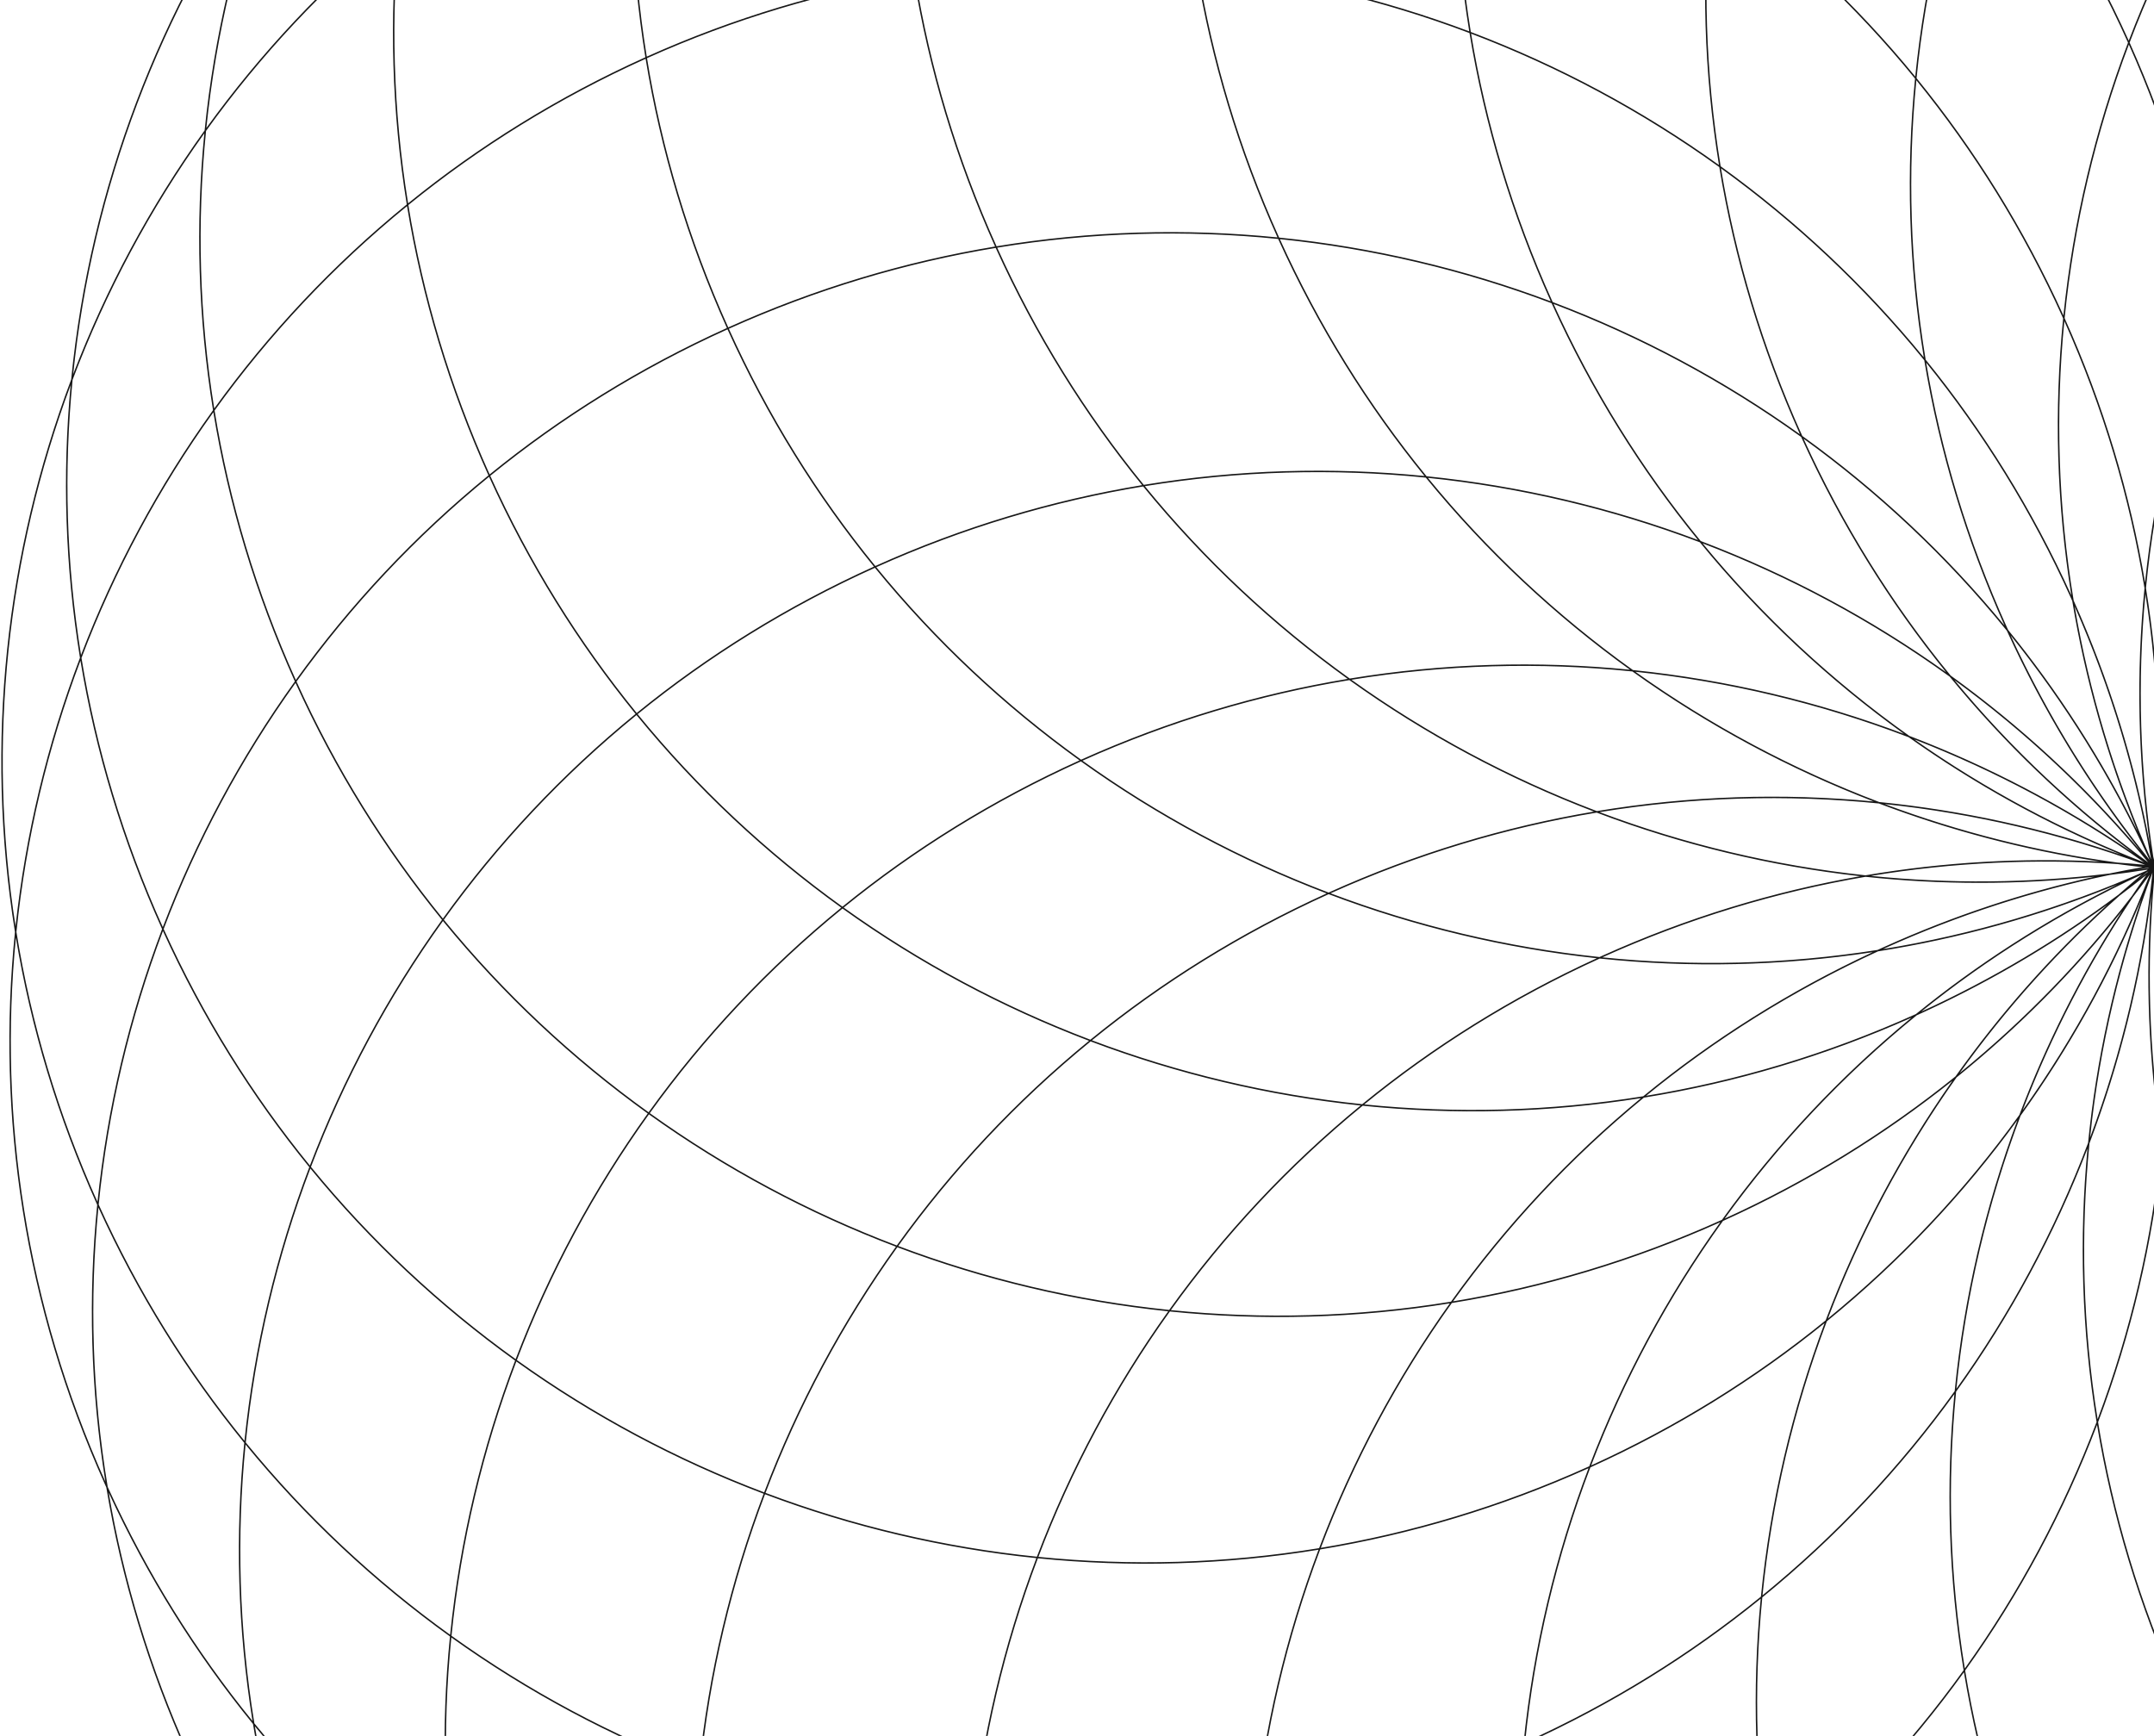 <svg width="1340" height="1080" viewBox="0 0 1340 1080" fill="none" xmlns="http://www.w3.org/2000/svg">
<path fill-rule="evenodd" clip-rule="evenodd" d="M643.634 -593.562C687.059 -628.501 735.583 -658.554 788.755 -682.531C841.927 -706.508 896.575 -722.978 951.51 -732.393C898.457 -708.091 850.072 -677.727 806.809 -642.494C751.761 -633.395 696.971 -617.235 643.634 -593.562ZM788.378 -683.366C842.721 -707.871 898.604 -724.546 954.759 -733.871L955.199 -734.07C1066.46 -784.238 1184.17 -801.589 1297.46 -790.235C1415.02 -809.722 1533.76 -797 1642.08 -756.465C1760.31 -744.79 1873.76 -701.858 1970.09 -632.341C2078.03 -591.425 2175.47 -522.843 2250.88 -430.965C2343.85 -364.394 2421.03 -273.154 2471.42 -161.413C2471.69 -160.817 2471.96 -160.221 2472.22 -159.625C2508.14 -115.459 2538.98 -65.965 2563.49 -11.621C2587.99 42.718 2604.66 98.598 2613.99 154.751L2614.19 155.206C2664.37 266.47 2681.72 384.189 2670.36 497.492C2690.11 616.71 2676.75 737.152 2634.84 846.697C2622.6 963.495 2579.84 1075.49 2511.1 1170.75C2469.76 1278.77 2400.67 1376.18 2308.23 1451.38C2242.66 1542.5 2153.34 1618.37 2044.21 1668.56C1998.93 1706.04 1947.92 1738.15 1891.74 1763.49C1835.56 1788.82 1777.73 1805.79 1719.65 1814.91C1609.79 1863.47 1493.8 1880.19 1382.1 1869C1264.54 1888.5 1145.79 1875.78 1037.46 1835.25C920.559 1823.71 808.319 1781.61 712.68 1713.46C602.832 1672.35 503.711 1602.63 427.44 1508.89C335.005 1442.39 258.266 1351.46 208.094 1240.19L207.889 1239.74C171.978 1195.57 141.137 1146.08 116.633 1091.74C92.128 1037.4 75.453 981.515 66.129 925.359C65.859 924.764 65.589 924.169 65.32 923.573C14.934 811.834 -2.349 693.584 9.305 579.837C-9.63 462.49 3.484 344.049 44.276 236.067C55.955 117.845 98.888 4.395 168.406 -91.939C209.738 -199.955 278.819 -297.375 371.251 -372.578C437.747 -465.006 528.68 -541.739 639.936 -591.907L640.375 -592.105C684.541 -628.019 734.035 -658.862 788.378 -683.366ZM1385.56 1868.42C1495 1878.82 1608.46 1862.4 1716.13 1815.46C1659.41 1824.06 1602.48 1825.2 1546.65 1819.36C1494 1842.9 1439.92 1859.11 1385.56 1868.42ZM1722.91 1813.46C1779.76 1804.23 1836.35 1787.46 1891.36 1762.65C1946.38 1737.84 1996.41 1706.53 2040.97 1670.04C2040.51 1670.25 2040.04 1670.46 2039.57 1670.67C1985.07 1695.25 1929.02 1711.95 1872.7 1721.26C1828.44 1757.31 1778.81 1788.26 1724.31 1812.83C1723.84 1813.04 1723.37 1813.26 1722.91 1813.46ZM1870.88 1721.56C1826.99 1757.12 1777.85 1787.68 1723.93 1812C1722.42 1812.68 1720.91 1813.36 1719.39 1814.03C1662.16 1823.01 1604.68 1824.37 1548.32 1818.61L1548.62 1818.48C1603.16 1793.88 1652.82 1762.9 1697.11 1726.82C1754.37 1732.57 1812.76 1731 1870.88 1721.56ZM1874.13 1720.09C1929.84 1710.74 1985.28 1694.15 2039.2 1669.84C2040.71 1669.15 2042.22 1668.47 2043.72 1667.78C2088.35 1630.83 2127.41 1588.65 2160.42 1542.6L2160.12 1542.73C2105.57 1567.33 2049.48 1584.03 1993.11 1593.34C1959.52 1640.06 1919.68 1682.78 1874.13 1720.09ZM1991.83 1593.55C1958.09 1640.34 1918.07 1683.1 1872.31 1720.39C1814.06 1730 1755.52 1731.69 1698.11 1726C1743.84 1688.59 1783.81 1645.74 1817.51 1598.86C1874.95 1604.65 1933.53 1603.06 1991.83 1593.55ZM1993.87 1592.28C2049.85 1582.96 2105.56 1566.33 2159.74 1541.9C2160.32 1541.63 2160.9 1541.37 2161.48 1541.11C2194.97 1494.11 2222.15 1443.1 2242.5 1389.49C2188 1414.01 2131.95 1430.67 2075.64 1439.93C2055.1 1493.82 2027.66 1545.09 1993.87 1592.28ZM2074.59 1440.1C2054 1494.02 2026.48 1545.3 1992.59 1592.5C1934.25 1602.09 1875.62 1603.75 1818.12 1598C1851.99 1550.72 1879.47 1499.36 1900.02 1445.36C1957.54 1451.19 2016.21 1449.61 2074.59 1440.1ZM2076.01 1438.94C2132.24 1429.64 2188.2 1412.97 2242.62 1388.43L2242.96 1388.28C2263.42 1334.07 2276.9 1277.22 2282.84 1219.2C2228.42 1243.64 2172.46 1260.23 2116.23 1269.46C2110.21 1327.63 2096.62 1384.61 2076.01 1438.94ZM2115.3 1269.62C2109.25 1327.8 2095.62 1384.79 2074.97 1439.11C2016.57 1448.67 1957.9 1450.28 1900.36 1444.47C1920.97 1390.09 1934.56 1333.05 1940.57 1274.82C1998.14 1280.68 2056.86 1279.12 2115.3 1269.62ZM2116.33 1268.52C2172.56 1259.27 2228.52 1242.64 2282.95 1218.15C2288.75 1160.56 2287.12 1101.82 2277.53 1043.37C2223.19 1067.8 2167.32 1084.41 2111.18 1093.67C2120.68 1152.15 2122.22 1210.91 2116.33 1268.52ZM2110.28 1093.82C2119.78 1152.31 2121.3 1211.07 2115.39 1268.67C2056.95 1278.2 1998.23 1279.77 1940.66 1273.91C1946.52 1216.34 1944.97 1157.62 1935.46 1099.18C1993.07 1104.99 2051.81 1103.39 2110.28 1093.82ZM2111.03 1092.77C2167.17 1083.5 2223.04 1066.89 2277.37 1042.43C2268.09 986.406 2251.49 930.649 2227.08 876.424C2172.86 900.83 2117.11 917.445 2061.09 926.745C2085.37 980.987 2101.85 1036.75 2111.03 1092.77ZM2060.16 926.899C2084.45 981.137 2100.95 1036.9 2110.13 1092.92C2051.66 1102.48 1992.91 1104.08 1935.31 1098.24C1926.13 1042.29 1909.65 986.596 1885.41 932.418C1942.99 938.174 2001.72 936.515 2060.16 926.899ZM2060.7 925.88C2116.73 916.6 2172.48 899.996 2226.7 875.589C2202 820.912 2170.88 771.155 2134.62 726.811C2080.52 751.12 2024.91 767.677 1969.02 776.954C2004.94 821.125 2035.79 870.626 2060.3 924.977C2060.43 925.278 2060.57 925.579 2060.7 925.88ZM1967.98 777.126C2003.99 821.34 2034.91 870.91 2059.46 925.354C2059.56 925.58 2059.67 925.807 2059.77 926.034C2001.31 935.63 1942.57 937.256 1884.98 931.453L1884.6 930.621C1860.1 876.281 1829.26 826.79 1793.35 782.626C1850.89 788.379 1909.58 786.725 1967.98 777.126ZM1968.35 776.135C2024.26 766.9 2079.9 750.372 2134.02 726.076C2096.79 680.679 2054.18 640.972 2007.58 607.482C1953.73 631.709 1898.38 648.254 1842.75 657.582C1889.05 691.121 1931.38 730.813 1968.35 776.135ZM1841.48 657.794C1887.86 691.299 1930.27 730.977 1967.31 776.307C1908.85 785.867 1850.12 787.458 1792.53 781.623C1755.72 736.529 1713.61 697.014 1667.56 663.59C1724.89 669.185 1783.33 667.43 1841.48 657.794ZM1841.71 656.827C1897.39 647.567 1952.81 631.069 2006.71 606.864C1958.74 572.5 1906.55 544.716 1851.67 524.086C1798.18 548.104 1743.2 564.544 1687.96 573.863C1742.39 594.66 1794.14 622.502 1841.71 656.827ZM1686.17 574.163C1740.78 594.883 1792.7 622.698 1840.43 657.038C1782.13 666.617 1723.54 668.266 1666.09 662.523C1618.98 628.527 1567.79 600.888 1513.94 580.151C1570.72 585.537 1628.59 583.714 1686.17 574.163ZM1686.26 573.218C1741.66 564.007 1796.8 547.631 1850.45 523.629C1796.47 503.458 1739.9 490.202 1682.19 484.405C1629.95 507.904 1576.29 524.172 1522.33 533.634C1578.57 539.921 1633.66 553.284 1686.26 573.218ZM1519.06 534.198C1575.8 540.268 1631.39 553.547 1684.45 573.516C1626.35 583.012 1567.96 584.634 1510.71 578.915C1466.36 562.096 1420.24 549.949 1373.15 542.777C1421.46 545.243 1470.37 542.488 1519.06 534.198ZM1519.04 533.273C1573.47 523.995 1627.63 507.791 1680.36 484.223C1623.06 478.627 1564.64 480.382 1506.52 490.023C1463.89 509.198 1420.33 523.559 1376.43 533.337C1424.23 528.176 1472.03 528.253 1519.04 533.273ZM1367.22 535.32C1416.94 529.242 1466.71 528.86 1515.65 533.842C1464.44 542.297 1413.01 544.634 1362.31 541.217C1357.08 540.507 1351.84 539.859 1346.59 539.272C1353.47 538.066 1360.35 536.749 1367.22 535.32ZM1367.07 534.414C1412.9 524.881 1458.41 510.375 1502.91 490.632C1450.69 499.589 1398.73 514.923 1348.05 537.02C1354.39 536.058 1360.73 535.19 1367.07 534.414ZM1344.79 538.45C1347.27 538.06 1349.76 537.684 1352.25 537.323C1349.51 537.828 1346.77 538.315 1344.03 538.785C1344.28 538.673 1344.54 538.562 1344.79 538.45ZM1344.39 537.584C1344.06 537.637 1343.72 537.69 1343.39 537.743C1349.55 532.66 1355.61 527.478 1361.56 522.2C1400.11 493.369 1442.38 468.272 1488.08 447.663C1488.54 447.454 1489.01 447.246 1489.47 447.038C1446.13 482.528 1397.62 513.115 1344.39 537.584ZM1332.88 539.5C1326.01 540.704 1319.14 542.019 1312.29 543.445C1262.58 549.52 1212.83 549.904 1163.91 544.928C1215.11 536.478 1266.52 534.144 1317.2 537.561C1322.42 538.268 1327.64 538.915 1332.88 539.5ZM1327.26 541.442C1330.23 540.894 1333.2 540.367 1336.17 539.86C1336.45 539.89 1336.74 539.92 1337.02 539.95C1333.76 540.472 1330.51 540.969 1327.26 541.442ZM1303.08 545.427C1255.3 550.586 1207.52 550.511 1160.52 545.496C1105.37 554.892 1050.5 571.398 997.122 595.469L996.823 595.604C1053.23 601.365 1110.75 599.999 1168.03 590.997C1169.5 590.323 1170.97 589.654 1172.44 588.99C1215.24 569.69 1258.99 555.247 1303.08 545.427ZM1171.43 590.454C1171.89 590.244 1172.35 590.035 1172.82 589.825C1218.52 569.217 1265.31 554.153 1312.44 544.35C1320.34 543.384 1328.23 542.275 1336.12 541.022L1335.91 541.194L1335.34 541.667C1281.76 565.362 1226.71 581.472 1171.43 590.454ZM1165.01 592.391C1108.17 601.045 1051.12 602.201 995.167 596.354C941.419 620.794 892.446 651.454 848.718 687.097C905.897 692.907 964.211 691.395 1022.26 682.031C1064.96 647.006 1112.69 616.74 1165.01 592.391ZM1024.06 681.737C1067.19 646.541 1115.41 616.194 1168.3 591.883C1218.43 583.995 1268.37 570.265 1317.23 550.353C1271.71 572.922 1229.82 600.04 1191.87 630.903L1191.43 631.101C1136.77 655.749 1080.55 672.464 1024.06 681.737ZM1020.86 683.184C962.933 692.389 904.756 693.791 847.715 687.916C802.007 725.321 762.054 768.18 728.392 815.072C785.816 820.888 844.383 819.32 902.671 809.829C936.034 763.183 975.604 720.505 1020.86 683.184ZM903.949 809.62C937.452 762.913 977.195 720.205 1022.65 682.896C1078.82 673.813 1134.74 657.384 1189.14 633.13C1144.05 670.196 1104.58 712.574 1071.24 758.896L1070.89 759.055C1016.37 783.64 960.292 800.334 903.949 809.62ZM901.922 810.879C843.672 820.282 785.153 821.788 727.777 815.931C693.945 863.218 666.502 914.59 645.996 968.594C703.54 974.381 762.226 972.752 820.627 963.168C841.021 909.32 868.3 858.079 901.922 810.879ZM821.673 962.995C842.125 909.121 869.481 857.866 903.195 810.673C959.544 801.465 1015.63 784.862 1070.18 760.38C1036.51 807.435 1009.15 858.53 988.66 912.237L988.017 912.528C933.687 937.027 877.816 953.689 821.673 962.995ZM820.253 964.158C761.862 973.693 703.189 975.288 645.66 969.481C624.946 1024.26 611.368 1081.74 605.496 1140.41C663.076 1146.22 721.801 1144.61 780.242 1135.04C786.079 1076.4 799.606 1018.93 820.253 964.158ZM781.179 1134.88C787.039 1076.23 800.603 1018.76 821.298 963.986C877.627 954.696 933.686 938.012 988.198 913.452C967.419 968.222 953.765 1025.69 947.807 1084.36L947.781 1084.37C893.368 1108.91 837.409 1125.58 781.179 1134.88ZM780.149 1135.98C721.708 1145.54 662.984 1147.14 605.406 1141.32C599.762 1198.5 601.44 1256.8 610.968 1314.81C668.565 1320.59 727.305 1318.93 785.756 1309.31C776.237 1251.35 774.544 1193.11 780.149 1135.98ZM786.661 1309.16C777.142 1251.2 775.459 1192.95 781.085 1135.83C837.316 1126.55 893.279 1109.91 947.701 1085.41C941.995 1142.5 943.577 1200.71 952.974 1258.65L952.801 1258.72C898.537 1283.19 842.735 1299.85 786.661 1309.16ZM785.906 1310.21C727.457 1319.84 668.72 1321.5 611.123 1315.75C620.428 1371.9 637.091 1427.78 661.594 1482.11L661.97 1482.95C719.565 1488.75 778.305 1487.12 836.759 1477.53C836.657 1477.3 836.554 1477.07 836.452 1476.85C811.91 1422.42 795.222 1366.45 785.906 1310.21ZM837.696 1477.37C837.56 1477.07 837.424 1476.77 837.288 1476.47C812.78 1422.12 796.114 1366.23 786.81 1310.06C842.944 1300.74 898.804 1284.07 953.126 1259.58C962.377 1316.11 979.071 1372.37 1003.7 1427.08C949.473 1451.49 893.72 1468.09 837.696 1477.37ZM837.151 1478.39C778.716 1488.01 719.992 1489.67 662.408 1483.91C687.033 1538.1 717.982 1587.45 753.985 1631.45C811.522 1637.2 870.197 1635.54 928.584 1625.92C892.639 1581.9 861.741 1532.57 837.151 1478.39ZM929.627 1625.74C893.639 1581.74 862.704 1532.42 838.088 1478.24C894.107 1468.94 949.854 1452.32 1004.07 1427.92C1028.55 1482.11 1059.34 1531.47 1095.17 1575.53C1041.09 1599.87 985.495 1616.45 929.627 1625.74ZM929.253 1626.74C870.924 1636.39 812.302 1638.12 754.807 1632.46C792.492 1678.33 835.68 1718.39 882.93 1752.08C940.289 1757.73 998.771 1756 1056.96 1746.38C1009.86 1712.65 966.817 1672.59 929.253 1626.74ZM1058.24 1746.17C1011.06 1712.47 967.928 1672.42 930.297 1626.56C986.144 1617.23 1041.72 1600.62 1095.76 1576.26C1133.19 1622.15 1176.1 1662.27 1223.07 1696.08C1169.23 1720.31 1113.87 1736.85 1058.24 1746.17ZM1058.02 1747.13C999.985 1756.81 941.657 1758.64 884.431 1753.15C931.925 1786.82 983.492 1814.07 1037.67 1834.35C1094.79 1839.98 1153.03 1838.3 1210.98 1828.79C1156.88 1808.34 1105.41 1780.93 1058.02 1747.13ZM1212.79 1828.49C1158.5 1808.11 1106.85 1780.74 1059.3 1746.92C1114.86 1737.54 1170.13 1720.96 1223.9 1696.71L1223.93 1696.7C1271.28 1730.67 1322.73 1758.23 1376.83 1778.84C1323.23 1802.85 1268.14 1819.25 1212.79 1828.49ZM1214.5 1829.13C1269.69 1819.78 1324.61 1803.32 1378.04 1779.3C1431.53 1799.56 1487.59 1813.03 1544.83 1819.17C1491.63 1842.81 1436.98 1858.96 1382.07 1868.08C1324.6 1862.31 1268.27 1849.15 1214.5 1829.13ZM1212.7 1829.44C1265.94 1849.4 1321.7 1862.65 1378.61 1868.65C1263.47 1887.14 1147.29 1874.74 1041.02 1835.6C1097.63 1840.88 1155.31 1839 1212.7 1829.44ZM808.631 -642.792C852.371 -678.239 901.324 -708.713 955.027 -732.986C1013.15 -742.627 1071.57 -744.382 1128.88 -738.785C1075.13 -714.34 1026.16 -683.684 982.418 -648.05C925.151 -653.809 866.754 -652.233 808.631 -642.792ZM640.862 -591.319C694.607 -615.498 749.856 -632.012 805.38 -641.326C759.824 -604.015 719.982 -561.291 686.384 -514.559C630.721 -505.369 575.321 -488.96 521.419 -464.863C555.161 -511.516 595.153 -554.137 640.862 -591.319ZM807.199 -641.629C761.432 -604.328 721.409 -561.569 687.665 -514.77C745.973 -524.279 804.56 -525.872 862.008 -520.084C895.703 -566.971 935.683 -609.826 981.413 -647.229C923.998 -652.923 865.455 -651.235 807.199 -641.629ZM520.349 -463.378C574.339 -487.664 629.847 -504.216 685.627 -513.504C651.832 -466.305 624.396 -415.038 603.863 -361.144C548.014 -351.954 492.428 -335.497 438.352 -311.302C458.969 -365.111 486.483 -416.283 520.349 -463.378ZM686.907 -513.716C653.017 -466.521 625.502 -415.237 604.909 -361.315C663.297 -370.827 721.964 -372.401 779.486 -366.575C800.041 -420.576 827.525 -471.942 861.391 -519.224C803.892 -524.972 745.256 -523.315 686.907 -513.716ZM437.889 -310.09C491.986 -334.381 547.602 -350.91 603.486 -360.152C582.713 -305.372 569.068 -247.89 563.122 -189.217C507.155 -179.963 451.457 -163.41 397.28 -139.084C403.289 -197.792 417.017 -255.3 437.889 -310.09ZM604.531 -360.324C583.71 -305.546 570.028 -248.056 564.059 -189.371C622.502 -198.949 681.23 -200.57 738.814 -194.776C744.753 -253.44 758.389 -310.913 779.149 -365.688C721.612 -371.494 662.93 -369.886 604.531 -360.324ZM397.173 -138.031C451.349 -162.407 507.053 -178.995 563.027 -188.272C557.318 -131.136 558.91 -72.879 568.33 -14.895C512.316 -5.65 456.569 10.906 402.346 35.249C392.969 -22.707 391.42 -80.932 397.173 -138.031ZM563.964 -188.426C558.234 -131.291 559.814 -73.031 569.234 -15.043C627.699 -24.61 686.447 -26.216 744.05 -20.401C734.614 -78.413 733.014 -136.699 738.723 -193.863C681.137 -199.658 622.407 -198.026 563.964 -188.426ZM402.499 36.185C456.717 11.821 512.464 -4.745 568.477 -13.99C577.733 42.494 594.42 98.712 619.027 153.376C563.006 162.676 507.258 179.29 453.038 203.696C428.412 148.986 411.729 92.718 402.499 36.185ZM569.382 -14.138C578.638 42.345 595.335 98.562 619.962 153.221C678.398 143.606 737.122 141.946 794.707 147.702C770.134 93.102 753.461 36.952 744.203 -19.464C686.601 -25.3 627.85 -23.706 569.382 -14.138ZM453.415 204.532C507.638 180.125 563.392 163.52 619.416 154.24C643.895 208.419 674.675 257.772 710.501 301.824C654.489 311.121 598.749 327.731 544.538 352.129C508.691 308.083 477.896 258.724 453.415 204.532ZM620.353 154.086C644.857 208.27 675.674 257.618 711.543 301.652C769.939 292.054 828.622 290.4 886.167 296.152C850.369 252.127 819.609 202.806 795.142 148.667C737.547 142.864 678.807 144.49 620.353 154.086ZM545.137 352.865C599.371 328.48 655.136 311.898 711.168 302.643C748.578 348.494 791.461 388.582 838.394 422.366C782.421 431.663 726.719 448.261 672.543 472.638C625.538 438.858 582.592 398.753 545.137 352.865ZM712.211 302.472C749.688 348.331 792.652 388.406 839.672 422.155C897.972 412.589 956.556 410.941 1014.01 416.673C967.158 382.937 924.344 342.919 886.985 297.156C829.399 291.321 770.664 292.912 712.211 302.472ZM673.404 473.256C727.645 448.901 783.412 432.349 839.446 423.122C886.578 456.912 937.774 484.358 991.595 504.917C935.994 514.293 880.673 530.881 826.862 555.146L826.515 555.302C772.343 534.749 720.818 507.215 673.404 473.256ZM840.728 422.912C888.017 456.717 939.387 484.135 993.386 504.618C1050.96 495.07 1108.82 493.249 1165.6 498.638C1112.54 478.204 1062.04 451.065 1015.5 417.746C957.919 411.862 899.184 413.403 840.728 422.912ZM827.728 555.761C881.811 531.425 937.416 514.85 993.293 505.563C1045.89 525.493 1100.98 538.853 1157.22 545.136C1103.06 554.632 1049.18 570.987 996.745 594.633C996.168 594.894 995.591 595.155 995.014 595.417C937.617 589.398 881.382 576 827.728 555.761ZM995.099 505.265C1048.17 525.231 1103.76 538.506 1160.49 544.571C1209.17 536.288 1258.07 533.535 1306.37 536C1259.29 528.83 1213.18 516.687 1168.84 499.874C1111.58 494.153 1053.2 495.772 995.099 505.265ZM1682.04 483.468C1625.25 477.785 1567.36 479.313 1509.72 488.57C1563.92 463.855 1613.25 432.82 1657.25 396.734C1715.3 387.368 1773.62 385.857 1830.81 391.669C1786.55 427.749 1736.91 458.723 1682.39 483.308L1682.04 483.468ZM1506.69 488.939C1561.35 464.292 1611.1 433.224 1655.44 397.028C1600.52 406.044 1545.84 422.098 1492.61 445.639C1453.51 477.987 1410.16 506.33 1362.89 529.767C1409.94 510.593 1457.99 497.151 1506.25 489.138L1506.69 488.939ZM1831.81 390.85C1774.77 384.973 1716.58 386.375 1658.65 395.581C1703.9 358.264 1743.47 315.59 1776.83 268.951C1835.12 259.457 1893.69 257.888 1951.12 263.705C1917.46 310.593 1877.51 353.448 1831.81 390.85ZM1656.86 395.868C1702.31 358.564 1742.05 315.861 1775.55 269.16C1719.88 278.336 1664.48 294.741 1610.58 318.844C1577.92 364.649 1539.28 406.644 1495.17 443.515C1548.05 420.421 1602.34 404.685 1656.86 395.868ZM1951.74 262.846C1894.36 256.989 1835.83 258.495 1777.58 267.9C1811.2 220.704 1838.48 169.467 1858.87 115.622C1917.28 106.035 1975.97 104.405 2033.52 110.192C2013.01 164.193 1985.57 215.562 1951.74 262.846ZM1776.3 268.107C1810.02 220.916 1837.37 169.665 1857.83 115.794C1801.93 125.061 1746.3 141.621 1692.19 165.947C1671.96 219.463 1644.93 270.407 1611.63 317.374C1665.45 293.454 1720.75 277.187 1776.3 268.107ZM2033.85 109.304C1976.32 103.498 1917.64 105.094 1859.25 114.632C1879.72 60.309 1893.2 3.345 1899.12 -54.79C1957.56 -64.438 2016.3 -66.115 2073.89 -60.364C2067.95 -2.136 2054.42 54.914 2033.85 109.304ZM1858.2 114.803C1878.73 60.483 1892.24 3.512 1898.18 -54.635C1842.21 -45.313 1786.51 -28.677 1732.34 -4.251L1732.31 -4.239C1726.42 53.736 1713.02 110.548 1692.65 164.737C1746.74 140.506 1802.34 124.019 1858.2 114.803ZM2073.98 -61.276C2016.39 -67.027 1957.66 -65.36 1899.21 -55.735C1904.99 -113.334 1903.35 -172.074 1893.75 -230.528C1952.21 -240.153 2010.95 -241.806 2068.55 -236.031C2078.15 -177.589 2079.78 -118.86 2073.98 -61.276ZM1898.28 -55.58C1904.08 -113.178 1902.45 -171.922 1892.85 -230.378C1836.84 -221.077 1781.1 -204.453 1726.9 -180.029C1736.51 -121.596 1738.17 -62.875 1732.42 -5.292C1786.6 -29.675 1842.3 -46.28 1898.28 -55.58ZM2068.39 -236.967C2010.79 -242.722 1952.05 -241.057 1893.61 -231.433C1884.33 -287.446 1867.74 -343.19 1843.36 -397.407C1901.81 -407.003 1960.56 -408.629 2018.15 -402.826C2042.53 -348.649 2059.12 -292.943 2068.39 -236.967ZM1892.7 -231.283C1883.42 -287.296 1866.82 -343.04 1842.42 -397.252C1786.4 -387.973 1730.65 -371.368 1676.42 -346.961C1700.83 -292.739 1717.45 -236.988 1726.74 -180.965C1780.95 -205.367 1836.69 -221.981 1892.7 -231.283ZM2017.72 -403.791C1960.13 -409.547 1901.41 -407.887 1842.97 -398.272C1818.28 -452.973 1787.17 -502.759 1750.94 -547.14C1809.32 -556.757 1868 -558.422 1925.53 -552.674C1961.83 -508.303 1992.99 -458.512 2017.72 -403.791ZM1842.03 -398.117C1817.32 -452.824 1786.18 -502.604 1749.89 -546.967C1693.9 -537.651 1638.18 -521.017 1583.99 -496.588C1620.23 -452.23 1651.35 -402.47 1676.05 -347.797C1730.27 -372.202 1786.01 -388.817 1842.03 -398.117ZM1924.71 -553.677C1867.22 -559.341 1808.59 -557.614 1750.27 -547.958C1713.14 -593.28 1670.65 -632.945 1624.19 -666.43C1682.54 -675.987 1741.18 -677.602 1798.67 -671.816C1845.1 -638.436 1887.58 -598.882 1924.71 -553.677ZM1749.22 -547.785C1712.03 -593.115 1669.46 -632.769 1622.92 -666.22C1566.94 -656.94 1511.23 -640.346 1457.05 -615.961C1503.61 -582.443 1546.19 -542.721 1583.39 -497.322L1583.56 -497.401C1637.67 -521.8 1693.31 -538.437 1749.22 -547.785ZM1797.17 -672.886C1739.81 -678.521 1681.33 -676.799 1623.14 -667.187C1575.31 -701.522 1523.28 -729.32 1468.57 -750.011C1526.52 -759.52 1584.76 -761.195 1641.87 -755.565C1696.84 -734.985 1749.11 -707.233 1797.17 -672.886ZM1621.87 -666.974C1573.87 -701.328 1521.66 -729.098 1466.76 -749.712C1410.94 -740.394 1355.39 -723.799 1301.36 -699.456C1356.16 -678.769 1408.28 -650.953 1456.19 -616.579L1456.21 -616.591C1510.32 -640.99 1565.96 -657.627 1621.87 -666.974ZM1638.53 -756.807C1581.92 -762.093 1524.24 -760.214 1466.86 -750.657C1413.62 -770.624 1357.86 -783.871 1300.95 -789.875C1416.09 -808.359 1532.26 -795.956 1638.53 -756.807ZM1465.05 -750.353C1411.28 -770.375 1354.96 -783.541 1297.49 -789.31C1241.77 -780.063 1186.31 -763.568 1132.37 -739.356C1189.92 -733.437 1246.32 -720.109 1300.14 -699.913L1300.79 -700.204C1354.45 -724.401 1409.61 -740.963 1465.05 -750.353ZM1130.9 -739.7C1184.18 -763.728 1238.95 -780.228 1294 -789.652C1182.81 -800.227 1067.48 -783.121 958.279 -734.446C1015.9 -743.697 1073.78 -745.222 1130.55 -739.541L1130.9 -739.7ZM1695.82 1726.69C1651.77 1762.47 1602.42 1793.21 1548.24 1817.64L1547.61 1817.92C1547.24 1818.09 1546.87 1818.26 1546.5 1818.42C1489.1 1812.4 1432.87 1799.01 1379.22 1778.77C1433.69 1754.16 1483.27 1723.18 1527.5 1687.1C1581.49 1707.39 1638.07 1720.77 1695.82 1726.69ZM1816.45 1598.75C1782.7 1645.65 1742.64 1688.49 1696.82 1725.87C1639.02 1720.02 1582.37 1706.7 1528.32 1686.43C1574.1 1648.97 1614.12 1606.05 1647.83 1559.08C1701.91 1579.43 1758.6 1592.83 1816.45 1598.75ZM1899.08 1445.26C1878.5 1499.27 1850.98 1550.63 1817.07 1597.9C1759.2 1592.02 1702.48 1578.64 1648.39 1558.31C1682.27 1510.97 1709.76 1459.53 1730.3 1405.46C1784.42 1425.86 1841.17 1439.31 1899.08 1445.26ZM1939.66 1274.73C1933.65 1332.96 1920.05 1390 1899.42 1444.38C1841.5 1438.45 1784.75 1425.01 1730.62 1404.61C1751.22 1350.17 1764.78 1293.08 1770.74 1234.81C1824.9 1255.26 1881.69 1268.75 1939.66 1274.73ZM1934.52 1099.08C1944.05 1157.52 1945.61 1216.25 1939.75 1273.82C1881.78 1267.84 1824.99 1254.34 1770.84 1233.86C1776.64 1176.33 1775.05 1117.65 1765.51 1059.26C1819.7 1079.69 1876.53 1093.15 1934.52 1099.08ZM1884.36 932.312C1908.65 986.488 1925.16 1042.18 1934.37 1098.15C1876.36 1092.19 1819.53 1078.69 1765.34 1058.21C1756.12 1002.35 1739.64 946.747 1715.4 892.658C1769.59 913.024 1826.39 926.425 1884.36 932.312ZM1792.06 782.496C1828.17 826.779 1859.17 876.441 1883.77 930.997L1883.92 931.346C1825.91 925.409 1769.08 911.935 1714.87 891.479L1714.72 891.133C1690.16 836.661 1659.22 787.06 1623.2 742.814C1677.35 763.182 1734.12 776.592 1792.06 782.496ZM1665.75 663.411C1711.99 696.808 1754.28 736.341 1791.24 781.491C1733.17 775.493 1676.28 761.943 1622.04 741.398C1585.53 696.8 1543.83 657.676 1498.26 624.524C1552.01 644.507 1608.31 657.648 1665.75 663.411ZM1510.49 579.815C1564.92 600.465 1616.67 628.16 1664.26 662.338C1606.34 656.388 1549.58 642.922 1495.45 622.494C1453.21 592.095 1407.69 566.801 1359.92 547.005C1408.52 563.602 1459.05 574.668 1510.49 579.815ZM1362.22 542.129C1411.84 548.864 1460.45 561.121 1507.13 578.548C1451.57 572.697 1397.11 559.934 1345.03 540.746C1350.75 541.281 1356.48 541.742 1362.22 542.129ZM1334.46 538.028C1328.75 537.495 1323.02 537.035 1317.29 536.648C1267.69 529.915 1219.09 517.662 1172.42 500.241C1227.95 506.092 1282.39 518.85 1334.46 538.028ZM993.374 596.164C936.128 590.027 880.05 576.56 826.546 556.294C772.495 580.74 723.256 611.468 679.304 647.227C733.219 667.563 789.741 680.99 847.429 686.965C891.014 651.34 939.817 620.664 993.374 596.164ZM846.431 687.783C788.8 681.735 732.339 668.259 678.483 647.896C632.631 685.322 592.554 728.23 558.792 775.191C612.839 795.574 669.506 809.015 727.341 814.965C760.94 768.081 800.815 725.216 846.431 687.783ZM726.727 815.823C668.912 809.829 612.267 796.36 558.238 775.962C524.316 823.287 496.798 874.714 476.235 928.783C530.369 949.168 587.127 962.59 645.052 968.498C665.533 914.498 692.941 863.124 726.727 815.823ZM644.716 969.385C586.796 963.456 530.043 950.025 475.91 929.64C455.172 984.397 441.563 1041.85 435.655 1100.5C489.821 1120.93 546.617 1134.38 604.584 1140.32C610.456 1081.65 624.023 1024.17 644.716 969.385ZM604.494 1141.23C546.529 1135.3 489.732 1121.85 435.561 1101.44C429.882 1158.63 431.528 1216.95 441.029 1274.98C495.219 1295.39 552.038 1308.82 610.023 1314.71C600.517 1256.7 598.85 1198.41 604.494 1141.23ZM610.178 1315.65C552.204 1309.78 495.392 1296.38 441.201 1276.03C450.498 1332.26 467.174 1388.21 491.71 1442.63L491.866 1442.97C546.068 1463.43 602.906 1476.9 660.916 1482.84L660.758 1482.49C636.187 1428 619.488 1371.96 610.178 1315.65ZM661.353 1483.81C603.386 1477.92 546.583 1464.52 492.401 1444.15C516.979 1498.3 547.868 1547.61 583.806 1591.6C637.962 1612 694.745 1625.42 752.695 1631.32C716.783 1587.3 685.915 1537.97 661.353 1483.81ZM753.516 1632.33C695.699 1626.52 639.033 1613.23 584.964 1593.02C622.657 1638.9 665.855 1678.96 713.115 1712.64C767.003 1732.8 823.475 1746.07 881.097 1751.9C834.047 1718.18 791.044 1678.14 753.516 1632.33ZM882.597 1752.97C929.573 1786.44 980.553 1813.63 1034.12 1833.99C919.751 1822.11 809.969 1780.93 716.01 1714.7C769.498 1734.4 825.491 1747.33 882.597 1752.97ZM983.71 -647.919C1027.6 -683.575 1076.75 -714.218 1130.7 -738.604C1188.42 -732.807 1244.98 -719.549 1298.96 -699.377C1245.03 -674.867 1195.89 -644.102 1152.03 -608.33C1098.05 -628.621 1041.46 -641.999 983.71 -647.919ZM982.704 -647.1C936.88 -609.725 896.819 -566.875 863.06 -519.977C920.917 -514.056 977.61 -500.648 1031.69 -480.302C1065.41 -527.27 1105.43 -570.197 1151.21 -607.659C1097.16 -627.924 1040.51 -641.254 982.704 -647.1ZM862.443 -519.118C828.531 -471.85 801.01 -420.485 780.431 -366.479C838.347 -360.53 895.096 -347.079 949.221 -326.676C969.764 -380.749 997.252 -432.185 1031.14 -479.53C977.037 -499.861 920.321 -513.241 862.443 -519.118ZM780.093 -365.592C759.312 -310.823 745.666 -253.349 739.726 -194.683C797.693 -188.77 854.493 -175.343 908.669 -154.952C914.577 -213.597 928.176 -271.055 948.896 -325.819C894.769 -346.222 838.015 -359.664 780.093 -365.592ZM739.635 -193.771C733.927 -136.606 735.537 -78.317 744.994 -20.305C802.988 -14.367 859.812 -0.908 914.007 19.521C904.529 -38.511 902.895 -96.819 908.575 -154.008C854.404 -174.419 797.603 -187.858 739.635 -193.771ZM795.747 147.78L795.76 147.808C853.727 153.694 910.53 167.096 964.713 187.461C940.153 132.95 923.469 76.893 914.178 20.565C859.985 0.089 803.153 -13.407 745.148 -19.367C754.427 37.046 771.132 93.191 795.747 147.78ZM796.197 148.774C820.726 202.94 851.566 252.269 887.456 296.283C945.39 302.186 1002.16 315.597 1056.31 335.963C1020.51 291.987 989.736 242.722 965.246 188.641C911.044 168.185 854.206 154.711 796.197 148.774ZM888.277 297.288C925.792 343.112 968.789 383.149 1015.84 416.859C1073.69 422.791 1130.37 436.208 1184.44 456.561C1137.63 422.922 1094.83 383.016 1057.47 337.379C1003.23 316.835 946.343 303.286 888.277 297.288ZM1017.35 417.937C1064.37 451.433 1115.41 478.625 1169.05 498.974C1220.48 504.123 1271 515.187 1319.6 531.781C1273.07 512.5 1228.68 488.002 1187.37 458.652C1132.89 437.825 1075.72 424.065 1017.35 417.937ZM1851.63 523.095C1797.81 502.898 1741.41 489.571 1683.86 483.652C1738.32 458.98 1787.89 427.937 1832.1 391.802C1889.79 397.778 1946.31 411.208 2000.23 431.547C1956.09 467.463 1906.61 498.306 1852.28 522.805L1851.63 523.095ZM2001.05 430.878C1947.19 410.512 1890.73 397.034 1833.1 390.984C1878.71 353.553 1918.58 310.691 1952.17 263.812C2010.01 269.763 2066.68 283.205 2120.73 303.589C2086.97 350.548 2046.9 393.453 2001.05 430.878ZM2121.28 302.819C2067.25 282.419 2010.61 268.948 1952.79 262.954C1986.57 215.655 2013.98 164.284 2034.46 110.288C2092.39 116.195 2149.15 129.618 2203.28 150.003C2182.72 204.07 2155.2 255.495 2121.28 302.819ZM2203.61 149.146C2149.47 128.761 2092.72 115.329 2034.79 109.4C2055.34 55.004 2068.86 -2.045 2074.8 -60.272C2132.77 -54.404 2189.57 -41.01 2243.75 -20.644C2237.79 37.63 2224.22 94.722 2203.61 149.146ZM2243.85 -21.587C2189.66 -41.933 2132.86 -55.316 2074.89 -61.184C2080.69 -118.767 2079.07 -177.493 2069.49 -235.935C2127.48 -230.037 2184.3 -216.609 2238.49 -196.204C2248.05 -137.806 2249.66 -79.124 2243.85 -21.587ZM2238.32 -197.248C2184.12 -217.605 2127.31 -230.997 2069.34 -236.872C2060.08 -292.84 2043.53 -348.541 2019.2 -402.719C2077.21 -396.782 2134.05 -383.309 2188.25 -362.853C2212.54 -308.753 2229.07 -253.134 2238.32 -197.248ZM2187.72 -364.033C2133.54 -384.397 2076.74 -397.799 2018.77 -403.685L2018.76 -403.713C1994.1 -458.396 1963.02 -508.169 1926.82 -552.544C1984.77 -546.641 2041.55 -533.218 2095.7 -512.827C2131.94 -468.474 2163.04 -418.712 2187.72 -364.033ZM2094.55 -514.24C2040.48 -534.454 1983.82 -547.738 1926 -553.548C1889.02 -598.692 1846.73 -638.225 1800.49 -671.629C1858.55 -665.625 1915.43 -652.073 1969.65 -631.527C2015.64 -598.329 2057.72 -559.064 2094.55 -514.24ZM1966.79 -633.583C1912.95 -653.67 1856.55 -666.89 1799 -672.703C1751.46 -706.851 1699.77 -734.538 1645.42 -755.205C1761.12 -743.177 1872.12 -701.17 1966.79 -633.583ZM1526.51 1686.73C1482.31 1722.72 1432.77 1753.62 1378.35 1778.15L1378.01 1778.31C1323.84 1757.76 1272.31 1730.22 1224.9 1696.26C1279.24 1671.65 1328.72 1640.7 1372.86 1604.67C1420.45 1638.67 1472.15 1666.2 1526.51 1686.73ZM1646.94 1558.75C1613.21 1605.71 1573.15 1648.62 1527.33 1686.06C1472.94 1665.57 1421.21 1638.06 1373.6 1604.07C1419.41 1566.57 1459.45 1523.59 1493.18 1476.57C1540.79 1510.61 1592.54 1538.19 1646.94 1558.75ZM1729.44 1405.14C1708.9 1459.21 1681.4 1510.64 1647.5 1557.98C1593.08 1537.44 1541.33 1509.87 1493.71 1475.82C1527.6 1428.42 1555.09 1376.92 1575.62 1322.79C1623.24 1356.9 1675.01 1384.54 1729.44 1405.14ZM1769.85 1234.47C1763.91 1292.75 1750.36 1349.85 1729.76 1404.28C1675.33 1383.68 1623.57 1356.03 1575.95 1321.9C1596.53 1267.42 1610.06 1210.26 1615.97 1151.94C1663.61 1186.12 1715.4 1213.82 1769.85 1234.47ZM1764.52 1058.88C1774.11 1117.29 1775.74 1175.98 1769.95 1233.53C1715.49 1212.85 1663.7 1185.11 1616.08 1150.88C1621.82 1093.39 1620.17 1034.76 1610.59 976.414C1658.24 1010.58 1710.05 1038.25 1764.52 1058.88ZM1714.19 892.202C1738.52 946.31 1755.08 1001.94 1764.35 1057.84C1709.85 1037.15 1658.03 1009.39 1610.38 975.134C1601.11 919.388 1584.6 863.912 1560.38 809.945C1608.01 844.022 1659.77 871.628 1714.19 892.202ZM1621.49 742.168C1657.78 786.53 1688.94 836.311 1713.66 891.02C1659.14 870.323 1607.3 842.554 1559.63 808.279C1534.96 753.695 1503.89 704.011 1467.7 659.713C1515.31 693.859 1567.07 721.531 1621.49 742.168ZM1495.01 623.308C1541.16 656.524 1583.38 695.84 1620.32 740.742C1565.45 719.785 1513.31 691.659 1465.43 656.941C1432.06 616.541 1394.42 580.675 1353.51 549.72C1397.7 579.843 1445.25 604.515 1495.01 623.308ZM1492.09 621.214C1445.78 588.256 1395.59 561.408 1342.86 541.185C1389.16 574.143 1439.36 600.991 1492.09 621.214ZM825.338 555.835C771.239 535.226 719.786 507.661 672.438 473.691L672.411 473.703C618.244 498.129 568.9 528.86 524.857 564.639C572.369 598.683 624.012 626.274 678.312 646.852C722.204 611.085 771.369 580.33 825.338 555.835ZM677.492 647.521C623.222 626.905 571.608 599.293 524.12 565.239C478.197 602.653 438.055 645.563 404.236 692.535C451.808 726.633 503.525 754.26 557.904 774.855C591.642 727.891 631.684 684.972 677.492 647.521ZM557.351 775.626C502.981 755.012 451.272 727.376 403.701 693.279C369.721 740.61 342.153 792.05 321.547 846.139C369.17 880.249 420.942 907.877 475.378 928.459C495.939 874.391 523.447 822.962 557.351 775.626ZM475.052 929.317C420.618 908.734 368.843 881.117 321.21 847.026C300.464 901.714 286.832 959.1 280.883 1017.68C328.515 1051.85 380.306 1079.53 434.768 1100.16C440.696 1041.52 454.315 984.071 475.052 929.317ZM434.673 1101.11C380.216 1080.5 328.423 1052.85 280.777 1018.73C275.063 1075.89 276.667 1134.17 286.117 1192.18C333.763 1226.34 385.566 1254 440.039 1274.61C430.587 1216.58 428.974 1158.28 434.673 1101.11ZM440.21 1275.65C385.765 1255.11 333.977 1227.52 286.326 1193.46C295.581 1249.59 312.187 1305.45 336.624 1359.77C384.288 1394.05 436.13 1421.82 490.654 1442.51C466.129 1388.01 449.476 1331.97 440.21 1275.65ZM491.187 1443.7C436.766 1423.12 385.002 1395.52 337.377 1361.44C361.781 1415.31 392.427 1464.39 428.075 1508.22C475.736 1542.49 527.575 1570.26 582.096 1590.96C546.352 1546.99 515.633 1497.75 491.187 1443.7ZM583.252 1592.37C620.492 1637.92 663.139 1677.77 709.793 1711.39C602.398 1670.57 505.424 1602.31 430.295 1510.93C477.695 1544.66 529.164 1571.99 583.252 1592.37ZM1153.02 -607.956C1196.95 -643.72 1246.16 -674.46 1300.18 -698.922C1355.06 -678.292 1407.25 -650.507 1455.22 -616.143C1401.12 -591.645 1351.84 -560.86 1307.86 -525.041C1259.95 -559.429 1207.83 -587.257 1153.02 -607.956ZM1152.2 -607.286C1106.37 -569.849 1066.32 -526.933 1032.58 -479.967C1087.37 -459.264 1139.48 -431.433 1187.37 -397.046C1221.16 -444.04 1261.25 -486.98 1307.12 -524.441C1259.19 -558.819 1207.04 -586.625 1152.2 -607.286ZM1032.03 -479.196C998.121 -431.861 970.622 -380.427 950.079 -326.352C1004.84 -305.625 1056.91 -277.778 1104.77 -243.381C1125.35 -297.484 1152.9 -348.943 1186.84 -396.301C1138.94 -430.689 1086.83 -458.512 1032.03 -479.196ZM949.754 -325.495C929.033 -270.73 915.444 -213.267 909.557 -154.617C964.274 -133.935 1016.31 -106.145 1064.14 -71.817C1070.09 -130.398 1083.71 -187.792 1104.43 -242.494C1056.58 -276.91 1004.52 -304.768 949.754 -325.495ZM909.463 -153.673C903.803 -96.469 905.471 -38.146 914.997 19.895C969.635 40.589 1021.59 68.372 1069.36 102.677C1059.93 44.672 1058.33 -13.607 1064.04 -70.764C1016.21 -105.139 964.185 -132.966 909.463 -153.673ZM965.635 187.276L965.925 187.918C1020.35 208.492 1072.11 236.097 1119.74 270.174C1095.37 215.875 1078.8 160.049 1069.57 103.957C1021.8 69.556 969.835 41.694 915.17 20.941C924.476 77.081 941.137 132.949 965.635 187.276ZM966.461 189.101C991.084 243.281 1022.03 292.61 1058.02 336.609C1112 357.078 1163.36 384.468 1210.65 418.232C1175.22 374.484 1144.76 325.533 1120.49 271.84C1072.82 237.566 1020.98 209.798 966.461 189.101ZM1059.19 338.035C1097.02 384.009 1140.37 424.127 1187.8 457.837C1236.59 476.499 1283.22 500.822 1326.61 530.401C1284.94 498.876 1246.68 462.26 1212.86 420.947C1165.31 386.638 1113.6 358.813 1059.19 338.035ZM1190.86 460C1235.38 491.266 1283.43 516.918 1333.83 536.508C1289.31 505.242 1241.26 479.589 1190.86 460ZM2007.68 606.429C1959.77 572.056 1907.66 544.24 1852.85 523.553C1907.35 498.958 1956.97 467.988 2001.22 431.922C2055.97 452.674 2108.02 480.555 2155.86 514.994C2111.67 550.981 2062.12 581.881 2007.71 606.417L2007.68 606.429ZM2156.6 514.394C2108.78 479.946 2056.76 452.042 2002.04 431.253C2047.84 393.803 2087.88 350.886 2121.62 303.925C2176.39 324.669 2228.46 352.547 2276.31 386.986C2242.55 433.989 2202.46 476.935 2156.6 514.394ZM2276.85 386.241C2228.99 351.804 2176.93 323.918 2122.17 303.154C2156.07 255.82 2183.58 204.393 2204.14 150.327C2258.91 171.035 2310.98 198.874 2358.84 233.271C2338.29 287.392 2310.78 338.869 2276.85 386.241ZM2359.18 232.384C2311.31 198.006 2259.23 170.177 2204.47 149.47C2225.08 95.046 2238.66 37.96 2244.64 -20.309C2299.36 0.348 2351.4 28.123 2399.24 62.444C2393.31 120.766 2379.77 177.909 2359.18 232.384ZM2399.34 61.392C2351.49 27.118 2299.45 -0.62 2244.74 -21.253C2250.56 -78.775 2248.99 -137.442 2239.48 -195.83C2294.12 -175.159 2346.07 -147.39 2393.83 -113.092C2403.43 -54.743 2405.09 3.894 2399.34 61.392ZM2393.62 -114.371C2345.85 -148.574 2293.92 -176.263 2239.31 -196.875C2230.12 -252.727 2213.66 -308.315 2189.46 -362.395C2243.99 -341.698 2295.83 -313.929 2343.49 -279.653C2367.78 -225.661 2384.33 -170.152 2393.62 -114.371ZM2342.74 -281.322C2295.12 -315.398 2243.35 -343.003 2188.93 -363.576L2188.64 -364.217C2164.15 -418.544 2133.31 -468.024 2097.41 -512.18C2151.48 -491.654 2202.92 -464.174 2250.25 -430.291C2286.66 -385.911 2317.93 -336.09 2342.74 -281.322ZM2248 -433.017C2200.94 -466.345 2149.89 -493.383 2096.26 -513.597C2059.88 -558.093 2018.34 -597.148 1972.95 -630.269C2078.43 -589.671 2173.74 -522.548 2248 -433.017ZM1372.09 1604.12C1327.93 1640.14 1278.42 1671.07 1224.04 1695.65C1177.03 1661.87 1134.08 1621.76 1096.63 1575.87C1150.91 1551.32 1200.35 1520.45 1244.46 1484.51C1282 1530.34 1325.02 1570.39 1372.09 1604.12ZM1492.43 1476.03C1458.71 1523.06 1418.66 1566.03 1372.83 1603.52C1325.74 1569.81 1282.71 1529.76 1245.17 1483.93C1291.05 1446.44 1331.14 1403.48 1364.92 1356.46C1402.42 1402.27 1445.4 1442.31 1492.43 1476.03ZM1574.85 1322.24C1554.34 1376.38 1526.86 1427.88 1492.96 1475.29C1445.94 1441.56 1402.96 1401.52 1365.47 1355.69C1399.42 1308.29 1426.95 1256.79 1447.52 1202.65C1484.97 1248.46 1527.89 1288.5 1574.85 1322.24ZM1615.11 1151.32C1609.24 1209.67 1595.74 1266.84 1575.18 1321.35C1528.22 1287.59 1485.32 1247.51 1447.89 1201.66C1468.49 1147.18 1482.05 1090.03 1487.99 1031.7C1525.37 1077.51 1568.22 1117.56 1615.11 1151.32ZM1609.54 975.657C1619.21 1034.04 1620.92 1092.72 1615.22 1150.27C1568.32 1116.44 1525.48 1076.31 1488.12 1030.41C1493.85 973.082 1492.23 914.627 1482.73 856.45C1520.04 902.086 1562.78 941.999 1609.54 975.657ZM1558.9 808.88L1559.06 809.231C1583.38 863.173 1599.98 918.634 1609.32 974.373C1562.5 940.57 1519.73 900.477 1482.43 854.632C1473.26 799.411 1456.97 744.455 1433.12 690.968C1470.19 736.066 1512.57 775.542 1558.9 808.88ZM1464.79 657.614C1501.54 702.132 1533.1 752.161 1558.14 807.2C1511.48 773.458 1468.86 733.465 1431.68 687.756C1408.89 637.326 1380.63 591.078 1347.93 549.397C1382.78 590.433 1422.09 626.641 1464.79 657.614ZM1462.4 654.736C1427.52 612.959 1388.03 576.098 1345.07 544.575C1379.95 586.352 1419.44 623.213 1462.4 654.736ZM671.578 473.073C624.612 439.265 581.701 399.146 544.272 353.254C490.082 377.71 440.723 408.477 396.672 444.295C434.128 490.19 477.077 530.301 524.085 564.085C568.114 528.291 617.436 497.535 671.578 473.073ZM523.348 564.685C476.354 530.884 433.415 490.767 395.961 444.874C350.049 482.31 309.921 525.24 276.117 572.232C313.563 618.117 356.498 658.22 403.491 692C437.31 645.029 477.443 602.114 523.348 564.685ZM402.956 692.745C355.963 658.965 313.023 618.871 275.563 573.003C241.594 620.367 214.041 671.842 193.457 725.965C230.895 771.792 273.81 811.847 320.776 845.587C341.401 791.506 368.978 740.074 402.956 692.745ZM320.439 846.473C273.471 812.758 230.544 772.738 193.082 726.954C172.402 781.589 158.819 838.91 152.902 897.416C190.277 943.239 233.126 983.3 280.024 1017.06C286.017 958.504 299.678 901.141 320.439 846.473ZM279.917 1018.11C233.03 984.416 190.176 944.436 152.773 898.707C147.103 955.875 148.751 1014.16 158.248 1072.17C195.552 1117.83 238.295 1157.76 285.065 1191.43C275.704 1133.46 274.163 1075.22 279.917 1018.11ZM285.273 1192.71C238.57 1159.19 195.862 1119.44 158.547 1073.98C167.837 1129.76 184.389 1185.26 208.675 1239.25C245.859 1284.96 288.483 1324.96 335.139 1358.7C310.894 1304.47 294.43 1248.72 285.273 1192.71ZM335.889 1360.37L336.047 1360.72C360.079 1414.02 390.205 1462.65 425.232 1506.16C334.89 1440.47 259.768 1351.29 210.146 1242.5C247.207 1287.58 289.577 1327.04 335.889 1360.37ZM1308.63 -524.487C1352.64 -560.296 1401.95 -591.062 1456.08 -615.526C1502.69 -582.036 1545.3 -542.328 1582.53 -496.931C1528.38 -472.409 1479.07 -441.589 1435.06 -405.729C1397.84 -451.177 1355.23 -490.939 1308.63 -524.487ZM1307.89 -523.887C1262.01 -486.441 1221.9 -443.505 1188.12 -396.511C1234.74 -362.944 1277.37 -323.157 1314.6 -277.678C1348.37 -324.699 1388.47 -367.666 1434.35 -405.15C1397.12 -450.6 1354.51 -490.355 1307.89 -523.887ZM1187.58 -395.766C1153.64 -348.406 1126.11 -296.939 1105.54 -242.827C1152.16 -209.222 1194.78 -169.394 1232 -123.871C1252.57 -178.013 1280.1 -229.512 1314.04 -276.907C1276.83 -322.402 1234.21 -362.198 1187.58 -395.766ZM1105.2 -241.939C1084.49 -187.217 1070.9 -129.801 1065 -71.199C1111.62 -37.637 1154.24 2.144 1191.47 47.615C1197.39 -10.9 1210.96 -68.231 1231.62 -122.881C1194.43 -168.447 1151.82 -208.31 1105.2 -241.939ZM1064.9 -70.145C1059.23 -12.938 1060.89 45.389 1070.41 103.434C1117 137.027 1159.59 176.834 1196.78 222.328C1187.31 164.333 1185.67 106.06 1191.34 48.905C1154.14 3.341 1111.53 -36.519 1064.9 -70.145ZM1121.06 270.889L1121.22 271.239C1167.54 304.573 1209.92 344.046 1246.98 389.138C1222.81 335.233 1206.34 279.824 1197.08 224.146C1159.9 178.443 1117.28 138.456 1070.62 104.718C1079.94 160.803 1096.59 216.615 1121.06 270.889ZM1121.98 272.919C1146.6 327.04 1177.52 376.318 1213.49 420.274C1256.67 451.443 1296.4 487.953 1331.59 529.383C1299.18 488.073 1271.13 442.279 1248.44 392.373C1211.26 346.659 1168.64 306.664 1121.98 272.919ZM1215.81 423.088C1251.51 466.236 1292.1 504.193 1336.36 536.5C1300.65 493.352 1260.07 455.395 1215.81 423.088ZM2134.88 725.687C2097.68 680.287 2055.1 640.565 2008.54 607.047C2062.93 582.474 2112.45 551.551 2156.63 515.549C2203.17 549.154 2245.71 588.974 2282.85 634.481C2238.74 670.342 2189.32 701.139 2135.06 725.608L2134.88 725.687ZM2283.56 633.902C2246.42 588.397 2203.89 548.57 2157.37 514.949C2203.22 477.476 2243.3 434.524 2277.06 387.522C2323.65 421.147 2366.23 460.998 2403.4 506.547C2369.6 553.537 2329.47 596.467 2283.56 633.902ZM2403.95 505.775C2366.77 460.243 2324.18 420.401 2277.59 386.777C2311.52 339.407 2339.04 287.937 2359.61 233.826C2406.24 267.434 2448.85 307.274 2486.06 352.817C2465.47 406.939 2437.92 458.412 2403.95 505.775ZM2486.43 351.827C2449.2 306.328 2406.58 266.522 2359.95 232.938C2380.56 178.483 2394.13 121.363 2400.09 63.061C2446.72 96.622 2489.34 136.411 2526.56 181.898C2520.61 240.219 2507.05 297.358 2486.43 351.827ZM2526.69 180.611C2489.44 135.216 2446.81 95.507 2400.2 62.009C2405.99 4.561 2404.4 -54.026 2394.89 -112.334C2441.49 -78.736 2484.08 -38.912 2521.27 6.61C2530.79 64.799 2532.42 123.271 2526.69 180.611ZM2520.97 4.797C2483.77 -40.516 2441.21 -80.161 2394.68 -113.615C2385.49 -169.279 2369.08 -224.68 2344.98 -278.583C2391.63 -244.841 2434.26 -204.848 2471.44 -159.139C2495.4 -105.571 2511.75 -50.521 2520.97 4.797ZM2469.99 -162.363C2432.92 -207.453 2390.55 -246.922 2344.23 -280.255L2344.07 -280.604C2319.64 -334.791 2288.9 -384.156 2253.12 -428.226C2344.36 -362.188 2420.16 -272.237 2469.99 -162.363ZM1243.88 1483.8C1199.77 1519.74 1150.33 1550.61 1096.03 1575.14C1060.18 1531.09 1029.39 1481.73 1004.91 1427.54C1059.1 1403.06 1108.46 1372.28 1152.51 1336.45C1177.1 1390.55 1207.97 1439.83 1243.88 1483.8ZM1364.32 1355.72C1330.56 1402.76 1290.47 1445.73 1244.59 1483.22C1208.68 1439.25 1177.81 1389.97 1153.25 1335.85C1199.14 1298.42 1239.27 1255.51 1273.07 1208.54C1297.63 1262.58 1328.46 1311.8 1364.32 1355.72ZM1446.85 1201.83C1426.32 1256 1398.81 1307.53 1364.87 1354.95C1329.02 1311 1298.21 1261.75 1273.69 1207.68C1307.66 1160.34 1335.22 1108.89 1355.83 1054.8C1380.32 1108.77 1411.08 1157.94 1446.85 1201.83ZM1487.17 1030.69C1481.3 1089.08 1467.8 1146.3 1447.22 1200.84C1411.46 1156.89 1380.73 1107.65 1356.29 1053.59C1376.9 999.186 1390.48 942.115 1396.47 883.862C1420.88 937.743 1451.53 986.844 1487.17 1030.69ZM1481.57 855.022C1491.23 913.328 1492.96 971.927 1487.3 1029.4C1451.71 985.494 1421.13 936.336 1396.81 882.393L1396.65 882.043C1402.34 825.253 1400.81 767.354 1391.55 709.716C1415.85 763 1446.25 811.587 1481.57 855.022ZM1430.9 688.243L1431.1 688.699C1455.33 742.431 1471.9 797.67 1481.26 853.188C1445.85 809.415 1415.42 760.43 1391.19 706.699L1390.98 706.242C1382.97 657.986 1369.53 609.933 1350.35 562.884C1372.92 608.402 1400.04 650.29 1430.9 688.243ZM1429.38 684.909C1405.71 633.253 1376.28 586.031 1342.2 543.662C1365.87 595.318 1395.3 642.539 1429.38 684.909ZM543.673 352.519C507.842 308.46 477.059 259.098 452.58 204.909C398.39 229.388 349.034 260.181 304.989 296.026C329.466 350.203 360.254 399.548 396.093 443.584C440.144 407.766 489.496 376.992 543.673 352.519ZM395.382 444.163C359.543 400.127 328.748 350.789 304.254 296.625C258.362 334.081 218.255 377.029 184.474 424.036C208.939 478.174 239.707 527.485 275.518 571.496C309.337 524.518 349.472 481.598 395.382 444.163ZM274.963 572.267C239.143 528.279 208.356 478.997 183.857 424.896C149.902 472.303 122.371 523.821 101.818 577.986C126.281 632.008 157.022 681.219 192.789 725.145C213.409 671.052 240.984 619.607 274.963 572.267ZM192.412 726.134C156.638 682.27 125.871 633.134 101.36 579.196C80.774 633.763 67.264 691.002 61.396 749.418C85.782 803.365 116.426 852.519 152.083 896.41C158.075 837.965 171.706 780.708 192.412 726.134ZM151.952 897.702C116.317 853.962 85.661 804.986 61.215 751.24C55.617 808.543 57.373 866.963 67.014 925.09C91.299 978.512 121.728 1027.22 157.087 1070.74C147.754 1012.87 146.217 954.724 151.952 897.702ZM157.383 1072.56C166.457 1127.86 182.654 1182.9 206.432 1236.48C171.496 1193.06 141.445 1144.53 117.469 1091.36C93.488 1038.18 77.015 983.524 67.602 928.579C91.914 981.36 122.234 1029.5 157.383 1072.56ZM1435.64 -405.02C1479.65 -440.879 1528.97 -471.692 1583.13 -496.197C1619.38 -451.852 1650.51 -402.097 1675.21 -347.42C1621.02 -322.942 1571.66 -292.16 1527.61 -256.332C1502.93 -310.963 1471.84 -360.688 1435.64 -405.02ZM1434.93 -404.44C1389.05 -366.954 1348.96 -323.978 1315.2 -276.943C1351.35 -232.655 1382.39 -182.985 1407.05 -128.422C1440.86 -175.39 1480.98 -218.303 1526.87 -255.733C1502.21 -310.377 1471.13 -360.109 1434.93 -404.44ZM1314.64 -276.171C1280.71 -228.752 1253.2 -177.224 1232.67 -123.051C1268.73 -78.797 1299.7 -29.181 1324.29 25.314C1344.9 -28.776 1372.46 -80.221 1406.43 -127.562L1406.42 -127.59C1381.8 -182.179 1350.78 -231.868 1314.64 -276.171ZM1232.29 -122.06C1211.66 -67.35 1198.13 -9.955 1192.29 48.619C1228.22 92.674 1259.09 142.047 1283.65 196.26C1289.64 138.006 1303.22 80.934 1323.83 26.525L1323.54 25.883C1299.05 -28.444 1268.21 -77.918 1232.29 -122.06ZM1192.16 49.914C1186.56 107.214 1188.31 165.631 1197.95 223.757C1233.55 267.551 1264.17 316.584 1288.57 370.386C1279.31 312.754 1277.78 254.862 1283.47 198.079L1283.31 197.727C1258.84 143.453 1228.03 94.023 1192.16 49.914ZM1248.41 390.08C1248.68 390.682 1248.96 391.284 1249.23 391.886C1280.09 429.836 1307.2 471.721 1329.77 517.235C1310.6 470.19 1297.15 422.14 1289.14 373.888L1289.05 373.683L1288.78 373.082L1288.64 372.761L1288.33 372.08C1264.1 318.349 1233.67 269.364 1198.26 225.59C1207.62 281.109 1224.18 336.348 1248.41 390.08ZM1250.77 395.245C1274.32 446.35 1303.52 493.098 1337.29 535.083C1313.73 483.978 1284.53 437.229 1250.77 395.245ZM2375.13 784.095C2331.09 819.939 2281.73 850.732 2227.54 875.212C2202.84 820.538 2171.73 770.778 2135.48 726.421C2189.8 701.922 2239.28 671.09 2283.43 635.192C2319.36 679.348 2350.22 728.841 2374.72 783.192L2375.13 784.095ZM2375.56 782.815C2351.02 728.39 2320.12 678.829 2284.14 634.613C2330.04 597.179 2370.18 554.26 2404 507.282C2439.92 551.431 2470.77 600.914 2495.27 655.251L2495.39 655.521L2495.65 656.084C2461.86 703.091 2421.76 746.039 2375.87 783.495L2375.56 782.815ZM2496.11 654.874C2471.53 600.384 2440.59 550.768 2404.55 506.511C2438.53 459.172 2466.11 407.728 2486.73 353.637C2522.71 397.83 2553.61 447.375 2578.15 501.787L2578.3 502.133C2557.75 556.298 2530.22 607.816 2496.26 655.223L2496.11 654.874ZM2578.76 500.921C2554.15 446.458 2523.17 396.872 2487.1 352.647C2507.75 298.238 2521.36 241.163 2527.38 182.901C2563.32 226.997 2594.19 276.424 2618.72 330.703C2612.86 389.117 2599.35 446.354 2578.76 500.921ZM2618.9 328.882C2594.31 274.805 2563.42 225.557 2527.51 181.613C2533.31 124.419 2531.79 66.093 2522.43 8.034C2558.08 51.922 2588.72 101.074 2613.1 155.017C2622.75 213.15 2624.5 271.574 2618.9 328.882ZM2612.51 151.502C2588.1 98.21 2557.57 49.63 2522.13 6.219C2513.13 -48.628 2497.12 -103.225 2473.66 -156.389C2508.61 -112.958 2538.67 -64.427 2562.65 -11.245C2586.63 41.925 2603.1 96.57 2612.51 151.502ZM1152.12 1335.59C1108.08 1371.43 1058.72 1402.22 1004.53 1426.7C979.905 1371.99 963.221 1315.73 953.991 1259.19C1008.03 1234.74 1057.25 1204.02 1101.21 1168.28C1110.53 1224.44 1127.21 1280.33 1151.72 1334.68C1151.85 1334.99 1151.99 1335.29 1152.12 1335.59ZM1272.64 1207.58C1238.86 1254.58 1198.75 1297.53 1152.86 1334.99L1152.55 1334.31C1128 1279.86 1111.32 1223.87 1102.03 1167.61C1147.88 1130.2 1187.97 1087.31 1221.76 1040.37C1231.08 1096.53 1247.76 1152.4 1272.26 1206.74L1272.64 1207.58ZM1355.29 1053.63C1334.74 1107.79 1307.21 1159.31 1273.26 1206.72L1273.1 1206.37C1248.5 1151.81 1231.8 1095.7 1222.51 1039.32C1256.45 991.992 1283.98 940.565 1304.57 886.496C1313.88 942.787 1330.57 998.807 1355.14 1053.28L1355.29 1053.63ZM1395.71 882.196C1389.85 940.61 1376.34 997.847 1355.75 1052.41C1331.12 997.665 1314.43 941.357 1305.22 884.786C1325.78 830.337 1339.3 773.229 1345.23 714.943C1354.48 771.387 1371.14 827.567 1395.71 882.196ZM1390.1 706.509C1399.74 764.637 1401.49 823.057 1395.9 880.36C1371.22 825.16 1354.62 768.388 1345.58 711.372C1350.64 658.863 1349.53 605.424 1341.85 552.136C1351.44 604.241 1367.39 656.037 1390.1 706.509ZM1389.49 702.898C1380.29 649.307 1364.38 595.989 1341.34 544.05C1350.54 597.64 1366.44 650.958 1389.49 702.898ZM452.203 204.073C427.578 149.366 410.884 93.103 401.633 36.575C347.45 61.013 298.094 91.761 254.043 127.559C263.27 184.122 279.959 240.422 304.599 295.161C348.656 259.333 398.016 228.551 452.203 204.073ZM303.863 295.76C279.21 241.044 262.493 184.768 253.223 128.226C207.361 165.617 167.269 208.489 133.486 255.415C142.708 311.996 159.395 368.314 184.039 423.071C217.848 376.103 257.97 333.19 303.863 295.76ZM183.421 423.931L183.408 423.903C158.75 369.22 142.02 312.979 132.729 256.469C98.79 303.806 71.258 355.249 50.688 409.336C59.939 465.857 76.642 522.112 101.285 576.807C121.894 522.717 149.456 471.272 183.421 423.931ZM100.826 578.017C100.729 577.803 100.633 577.59 100.536 577.376C76.039 523.05 59.366 467.184 50.04 411.045C29.627 465.159 16.173 521.9 10.229 579.81C19.384 636.481 36.024 692.895 60.644 747.749C66.635 689.495 80.216 632.425 100.826 578.017ZM60.459 749.571C54.777 806.351 56.304 864.239 65.558 921.867C16.2 811.785 -1.03 695.424 9.877 583.327C19.218 639.318 35.867 695.035 60.301 749.22L60.459 749.571ZM1528 -255.467C1572.04 -291.312 1621.4 -322.105 1675.59 -346.584C1700 -292.359 1716.6 -236.602 1725.88 -180.575C1671.7 -156.098 1622.35 -125.319 1578.3 -89.496C1569.01 -145.51 1552.4 -201.253 1528 -255.467ZM1527.26 -254.868C1481.37 -217.411 1441.26 -174.464 1407.48 -127.456C1431.86 -73.277 1448.46 -17.572 1457.76 38.406C1491.54 -8.531 1531.63 -51.417 1577.49 -88.829C1568.23 -144.864 1551.65 -200.631 1527.26 -254.868ZM1406.86 -126.595C1372.91 -79.188 1345.38 -27.67 1324.83 26.495C1349.14 80.653 1365.69 136.332 1374.95 192.279C1395.54 138.211 1423.07 86.786 1457 39.457C1447.77 -16.58 1431.22 -72.351 1406.86 -126.595ZM1324.37 27.711C1303.78 82.276 1290.27 139.513 1284.4 197.926C1308.58 251.664 1325.1 306.902 1334.43 362.417C1340.43 304.622 1353.9 247.997 1374.3 193.989C1365.16 137.882 1348.67 82.034 1324.37 27.711ZM1284.22 199.761C1278.63 257.068 1280.38 315.492 1290.03 373.623C1312.41 423.667 1328.16 475.002 1337.67 526.641C1329.91 472.845 1328.85 418.894 1334.08 365.902C1324.95 309.843 1308.49 254.042 1284.22 199.761ZM1290.64 377.265C1299.75 430.366 1315.46 483.198 1338.17 534.687C1329.05 481.586 1313.35 428.754 1290.64 377.265ZM2278.24 1042.04C2268.94 986.02 2252.32 930.269 2227.92 876.047C2282.1 851.57 2331.46 820.788 2375.52 784.961C2399.83 839.278 2416.32 895.121 2425.47 951.223C2381.51 986.941 2332.28 1017.63 2278.24 1042.04ZM2426.29 950.556C2417.1 894.475 2400.58 838.656 2376.25 784.362C2422.15 746.932 2462.27 704.019 2496.08 657.051C2520.39 711.386 2536.88 767.246 2546.03 823.364C2512.25 870.292 2472.15 913.165 2426.29 950.556ZM2546.79 822.311C2537.57 766.253 2521.03 710.46 2496.7 656.191C2530.66 608.849 2558.23 557.405 2578.83 503.316C2603.15 557.587 2619.65 613.382 2628.83 669.439C2608.26 723.528 2580.73 774.971 2546.79 822.311ZM2629.48 667.73C2620.19 611.833 2603.62 556.208 2579.29 502.103C2599.9 447.696 2613.48 390.626 2619.48 332.373C2643.69 386.326 2660.19 441.789 2669.43 497.521C2663.57 555.932 2650.06 613.166 2629.48 667.73ZM2619.82 330.9L2619.66 330.551C2625.34 273.776 2623.82 215.893 2614.56 158.27C2663.25 267.485 2680.35 382.833 2669.77 494.031C2660.35 438.969 2643.85 384.194 2619.82 330.9ZM401.481 35.638C392.084 -22.299 390.502 -80.507 396.208 -137.595C342.064 -113.132 292.746 -82.366 248.73 -46.556C242.985 10.475 244.524 68.629 253.873 126.515C297.895 90.799 347.198 60.116 401.308 35.716L401.481 35.638ZM253.053 127.182C243.665 69.352 242.064 11.251 247.726 -45.738C201.935 -8.335 161.908 34.538 128.183 81.456C122.456 138.358 123.981 196.378 133.279 254.135C167.096 207.296 207.2 164.505 253.053 127.182ZM132.52 255.188C123.166 197.588 121.536 139.72 127.113 82.949C93.177 130.435 65.68 182.034 45.177 236.277C39.612 292.723 41.181 350.257 50.395 407.532C71.041 353.628 98.598 302.365 132.52 255.188ZM49.743 409.241C40.48 352.517 38.709 295.528 43.939 239.579C4.528 345.518 -8.265 461.39 9.675 576.318C15.855 518.98 29.39 462.816 49.743 409.241ZM2629.77 669.534C2650.3 615.5 2663.89 558.833 2670 500.983C2688.74 617.785 2675.7 735.652 2635.2 843.165C2640.89 785.943 2639.26 727.599 2629.77 669.534ZM2546.99 823.591C2580.92 776.413 2608.48 725.149 2629.12 671.243C2638.55 729.867 2639.98 788.762 2633.94 846.483C2613.37 900.217 2585.92 951.325 2552.15 998.371C2558.03 940.786 2556.49 882.05 2546.99 823.591ZM2426.46 951.599C2472.31 914.276 2512.42 871.485 2546.24 824.644C2555.67 883.261 2557.1 942.149 2551.07 999.865C2517.33 1046.59 2477.32 1089.28 2431.58 1126.52C2437.48 1068.89 2435.95 1010.11 2426.46 951.599ZM2278.39 1042.98C2332.43 1018.59 2381.67 987.941 2425.64 952.266C2435.09 1010.83 2436.56 1069.67 2430.57 1127.34C2386.76 1162.87 2337.72 1193.4 2283.91 1217.72C2289.67 1160.13 2288.01 1101.41 2278.39 1042.98ZM1340.13 546.797C1335.31 599.871 1336.79 653.87 1345.01 707.676C1349.83 654.602 1348.34 600.604 1340.13 546.797ZM1344.66 711.401C1336.47 659.648 1334.51 607.696 1338.4 556.534C1331.71 609.598 1318.73 661.565 1299.87 711.305C1294.21 767.876 1295.73 825.549 1304.92 882.965C1325.54 827.966 1338.98 770.269 1344.66 711.401ZM1304.27 884.692C1295.02 827.799 1293.31 770.643 1298.63 714.54C1278.02 768.055 1250.59 818.953 1216.89 865.818C1211.3 922.582 1212.94 980.447 1222.3 1038.04C1256.25 990.55 1283.76 938.944 1304.27 884.692ZM1221.55 1039.1C1212.12 981.653 1210.39 923.933 1215.82 867.293C1182.06 913.962 1142.06 956.601 1096.33 993.804C1090.74 1050.75 1092.4 1108.8 1101.85 1166.57C1147.72 1129.09 1187.8 1086.12 1221.55 1039.1ZM1101.03 1167.24C1091.55 1109.52 1089.82 1051.52 1095.33 994.617C1051.52 1030.13 1002.47 1060.66 948.666 1084.98C942.913 1142.08 944.462 1200.3 953.839 1258.26C1007.88 1233.78 1057.1 1203.02 1101.03 1167.24ZM1578.48 -88.454C1622.51 -124.321 1671.85 -155.136 1726.03 -179.639C1735.63 -121.187 1737.26 -62.449 1731.45 -4.857C1677.32 19.607 1628 50.364 1583.98 86.16C1589.73 28.618 1588.07 -30.061 1578.48 -88.454ZM1339.84 534.926C1344.93 480.368 1343.35 424.822 1334.65 369.5C1329.57 424.057 1331.14 479.603 1339.84 534.926ZM1341.72 523.587C1345.68 471.487 1343.57 418.567 1335 365.873C1340.76 307.525 1354.15 250.341 1374.6 195.81C1384.01 254.593 1385.37 313.646 1379.24 371.51C1360.92 420.431 1348.28 471.48 1341.72 523.587ZM1380.51 368.146C1386.29 310.79 1384.71 252.299 1375.25 194.083C1395.76 139.833 1423.26 88.228 1457.21 40.739C1466.72 99.192 1468.26 157.923 1462.37 215.5C1428.52 262.783 1401.05 314.148 1380.51 368.146ZM1463.45 214.007C1469.18 156.559 1467.53 97.979 1457.97 39.683C1491.72 -7.339 1531.79 -50.306 1577.66 -87.785C1587.22 -29.337 1588.81 29.395 1582.97 86.977C1537.21 124.338 1497.18 167.154 1463.45 214.007ZM1095.46 993.334C1051.65 1028.94 1002.6 1059.55 948.773 1083.92C954.782 1025.21 968.51 967.707 989.382 912.917C1042.8 888.729 1091.51 858.413 1135.07 823.176C1114.62 877.74 1101.23 934.955 1095.46 993.334ZM1216 865.482C1182.27 912.344 1142.24 955.163 1096.46 992.517C1102.33 934.01 1115.86 876.681 1136.48 822.033C1181.76 785.203 1221.43 743.044 1254.99 696.92C1234.88 751.005 1221.7 807.673 1216 865.482ZM1298.97 711.094C1278.44 765.185 1250.96 816.637 1217.07 863.991C1222.96 805.695 1236.47 748.574 1257.02 694.115C1287.22 652.155 1312.38 606.958 1332.12 559.543C1315.33 608.446 1304.15 659.309 1298.97 711.094ZM1300.23 707.726C1319.98 654.819 1333.1 599.426 1339.05 542.904C1319.3 595.811 1306.19 651.204 1300.23 707.726ZM396.314 -138.649C402.272 -197.314 415.926 -254.786 436.706 -309.557C382.692 -285.18 333.477 -254.533 289.535 -218.862C268.639 -164.071 254.89 -106.559 248.861 -47.844C292.881 -83.557 342.181 -114.239 396.288 -138.637L396.314 -138.649ZM247.856 -47.027C253.79 -105.608 267.4 -163.002 288.115 -217.706C242.622 -180.569 202.814 -138.035 169.22 -91.499C148.254 -36.68 134.446 20.87 128.369 79.629C162.12 32.91 202.127 -9.779 247.856 -47.027ZM127.295 81.12C93.553 128.099 66.119 179.124 45.532 232.769C57.555 117.072 99.557 6.072 167.139 -88.601C146.646 -34.184 133.178 22.883 127.295 81.12ZM1583.85 87.448C1627.86 51.562 1677.18 20.724 1731.35 -3.803C1725.41 54.214 1711.93 111.059 1691.47 165.267L1691.13 165.423C1637.31 189.688 1588.26 220.167 1544.42 255.632C1564.64 201.683 1577.97 145.143 1583.85 87.448ZM1582.84 88.27C1537.01 125.786 1496.97 168.785 1463.26 215.836C1457.42 272.776 1444.33 328.586 1424.51 381.888C1458.07 335.764 1497.74 293.605 1543.01 256.775C1563.41 202.743 1576.87 146.091 1582.84 88.27ZM1462.18 217.345C1428.13 265.151 1400.59 317.108 1380.14 371.722C1374.79 422.116 1363.75 471.609 1347.4 519.243C1367.14 471.837 1392.29 426.648 1422.48 384.693C1442.74 331.022 1456.15 274.765 1462.18 217.345ZM1378.83 375.236C1360.15 425.978 1347.56 478.976 1341.52 533.041C1360.21 482.299 1372.79 429.301 1378.83 375.236ZM2244.14 1387.74C2264.51 1333.55 2277.92 1276.74 2283.8 1218.77L2283.83 1218.76C2337.6 1194.51 2386.63 1164.06 2430.44 1128.63C2424.3 1186.66 2410.62 1243.49 2389.96 1297.67C2346.38 1333.04 2297.62 1363.47 2244.14 1387.74ZM2391.38 1296.51C2411.86 1242.43 2425.4 1185.71 2431.44 1127.81C2477.12 1090.73 2517.11 1048.22 2550.88 1001.7C2544.67 1059.58 2530.95 1116.27 2510.28 1170.31C2476.68 1216.84 2436.87 1259.38 2391.38 1296.51ZM2512.36 1167.41C2532.56 1113.78 2545.94 1057.57 2551.96 1000.2C2585.54 953.669 2612.91 903.142 2633.56 850.012C2620.99 964.278 2579.18 1073.82 2512.36 1167.41ZM1135.71 821.477C1092.13 856.901 1043.35 887.382 989.848 911.699C1010.46 857.893 1037.98 806.722 1071.84 759.63C1124.04 736.033 1171.76 706.586 1214.57 672.413C1182.05 718.725 1155.59 768.859 1135.71 821.477ZM1256.21 693.678C1222.59 740.376 1182.72 783.059 1137.13 820.32C1157.3 767.328 1184.15 716.876 1217.16 670.337C1255.61 639.331 1290.06 604.496 1320.19 566.657C1294.39 606.698 1272.96 649.305 1256.21 693.678ZM1337.29 544.237C1317.18 595.975 1290.69 645.244 1258.3 690.753C1276.14 644.232 1299.14 599.683 1326.94 558.038C1330.45 553.479 1333.9 548.878 1337.29 544.237ZM437.167 -310.771C457.661 -364.477 485.012 -415.571 518.68 -462.625C464.821 -438.225 415.746 -407.584 371.924 -371.944C338.203 -325.055 310.779 -274.124 290.19 -220.572C333.932 -255.908 382.864 -286.284 436.524 -310.481C436.738 -310.577 436.953 -310.674 437.167 -310.771ZM288.766 -219.419C243.611 -182.736 204.019 -140.755 170.503 -94.828C211.516 -200.392 279.131 -295.67 369.208 -369.723C336.034 -323.099 309.046 -272.538 288.766 -219.419ZM1543.78 257.331C1587.73 221.602 1636.97 190.901 1691.01 166.48C1670.66 220.09 1643.47 271.106 1609.98 318.109C1609.4 318.367 1608.83 318.627 1608.25 318.887C1555.81 342.533 1507.89 372.08 1464.91 406.391C1497.43 360.08 1523.89 309.948 1543.78 257.331ZM1542.36 258.488C1496.78 295.749 1456.91 338.433 1423.3 385.131C1406.54 429.493 1385.12 472.089 1359.32 512.12C1389.45 474.293 1423.89 439.467 1462.32 408.467C1495.34 361.93 1522.19 311.479 1542.36 258.488ZM1421.2 388.057C1388.82 433.55 1362.34 482.799 1342.24 534.518C1345.63 529.884 1349.07 525.29 1352.58 520.737C1380.37 479.103 1403.36 434.566 1421.2 388.057ZM2163.14 1540.35C2196.43 1493.39 2223.46 1442.46 2243.69 1388.95C2297.06 1364.81 2345.75 1334.55 2389.3 1299.38C2368.71 1352.93 2341.28 1403.86 2307.55 1450.75C2264.37 1485.87 2216.08 1516.13 2163.14 1540.35ZM2310.27 1448.53C2343.45 1401.91 2370.44 1351.35 2390.73 1298.23C2435.88 1261.54 2475.48 1219.56 2509 1173.64C2467.98 1279.2 2400.36 1374.48 2310.27 1448.53ZM1216.48 669.703C1173.49 704.359 1125.49 734.222 1072.92 758.134C1106.66 711.485 1146.65 668.867 1192.36 631.688C1234.95 612.438 1274.55 589.293 1310.95 562.865C1275.43 595.274 1243.84 631.147 1216.48 669.703ZM1326.19 557.505C1295.19 597.76 1259.39 634.759 1219.15 667.54C1247.82 627.565 1281.05 590.517 1318.53 557.276C1324.15 553.073 1329.69 548.791 1335.15 544.433C1332.11 548.757 1329.12 553.115 1326.19 557.505ZM1344.4 534.305C1347.42 529.994 1350.4 525.65 1353.32 521.275C1384.31 481.031 1420.1 444.041 1460.33 411.266C1431.67 451.225 1398.44 488.258 1360.98 521.488C1355.37 525.682 1349.85 529.955 1344.4 534.305ZM1342.23 537.375L1342.48 537.015C1344.83 535.123 1347.19 533.246 1349.57 531.383C1347.06 533.507 1344.54 535.615 1341.99 537.706L1342.23 537.375ZM519.748 -464.113L519.395 -463.954C466.111 -439.927 417.489 -409.806 373.98 -374.786C439.663 -465.116 528.837 -540.229 637.614 -589.848C592.535 -552.789 553.074 -510.422 519.748 -464.113ZM1608.63 319.723L1608.92 319.588C1575.9 365.68 1536.79 407.883 1492.13 444.852C1490.65 445.505 1489.18 446.163 1487.7 446.828C1444.9 466.127 1405.11 489.357 1368.56 515.9C1404.07 483.502 1435.64 447.643 1463 409.102C1506.55 373.988 1555.25 343.794 1608.63 319.723ZM2046.95 1666.28C2090.95 1629.47 2129.49 1587.55 2162.08 1541.84C2214.58 1517.97 2262.53 1488.17 2305.5 1453.59C2240.84 1542.5 2153.42 1616.66 2046.95 1666.28ZM1317.95 556.566C1280.46 584.601 1239.46 609.106 1195.2 629.386C1236.49 596.178 1282.38 567.386 1332.49 544.033C1327.58 548.147 1322.73 552.326 1317.95 556.566ZM1336.47 542.194C1334.31 543.935 1332.13 545.665 1329.94 547.382C1331.86 545.758 1333.78 544.143 1335.72 542.538L1336.47 542.194Z" fill="#171717"/>
</svg>
